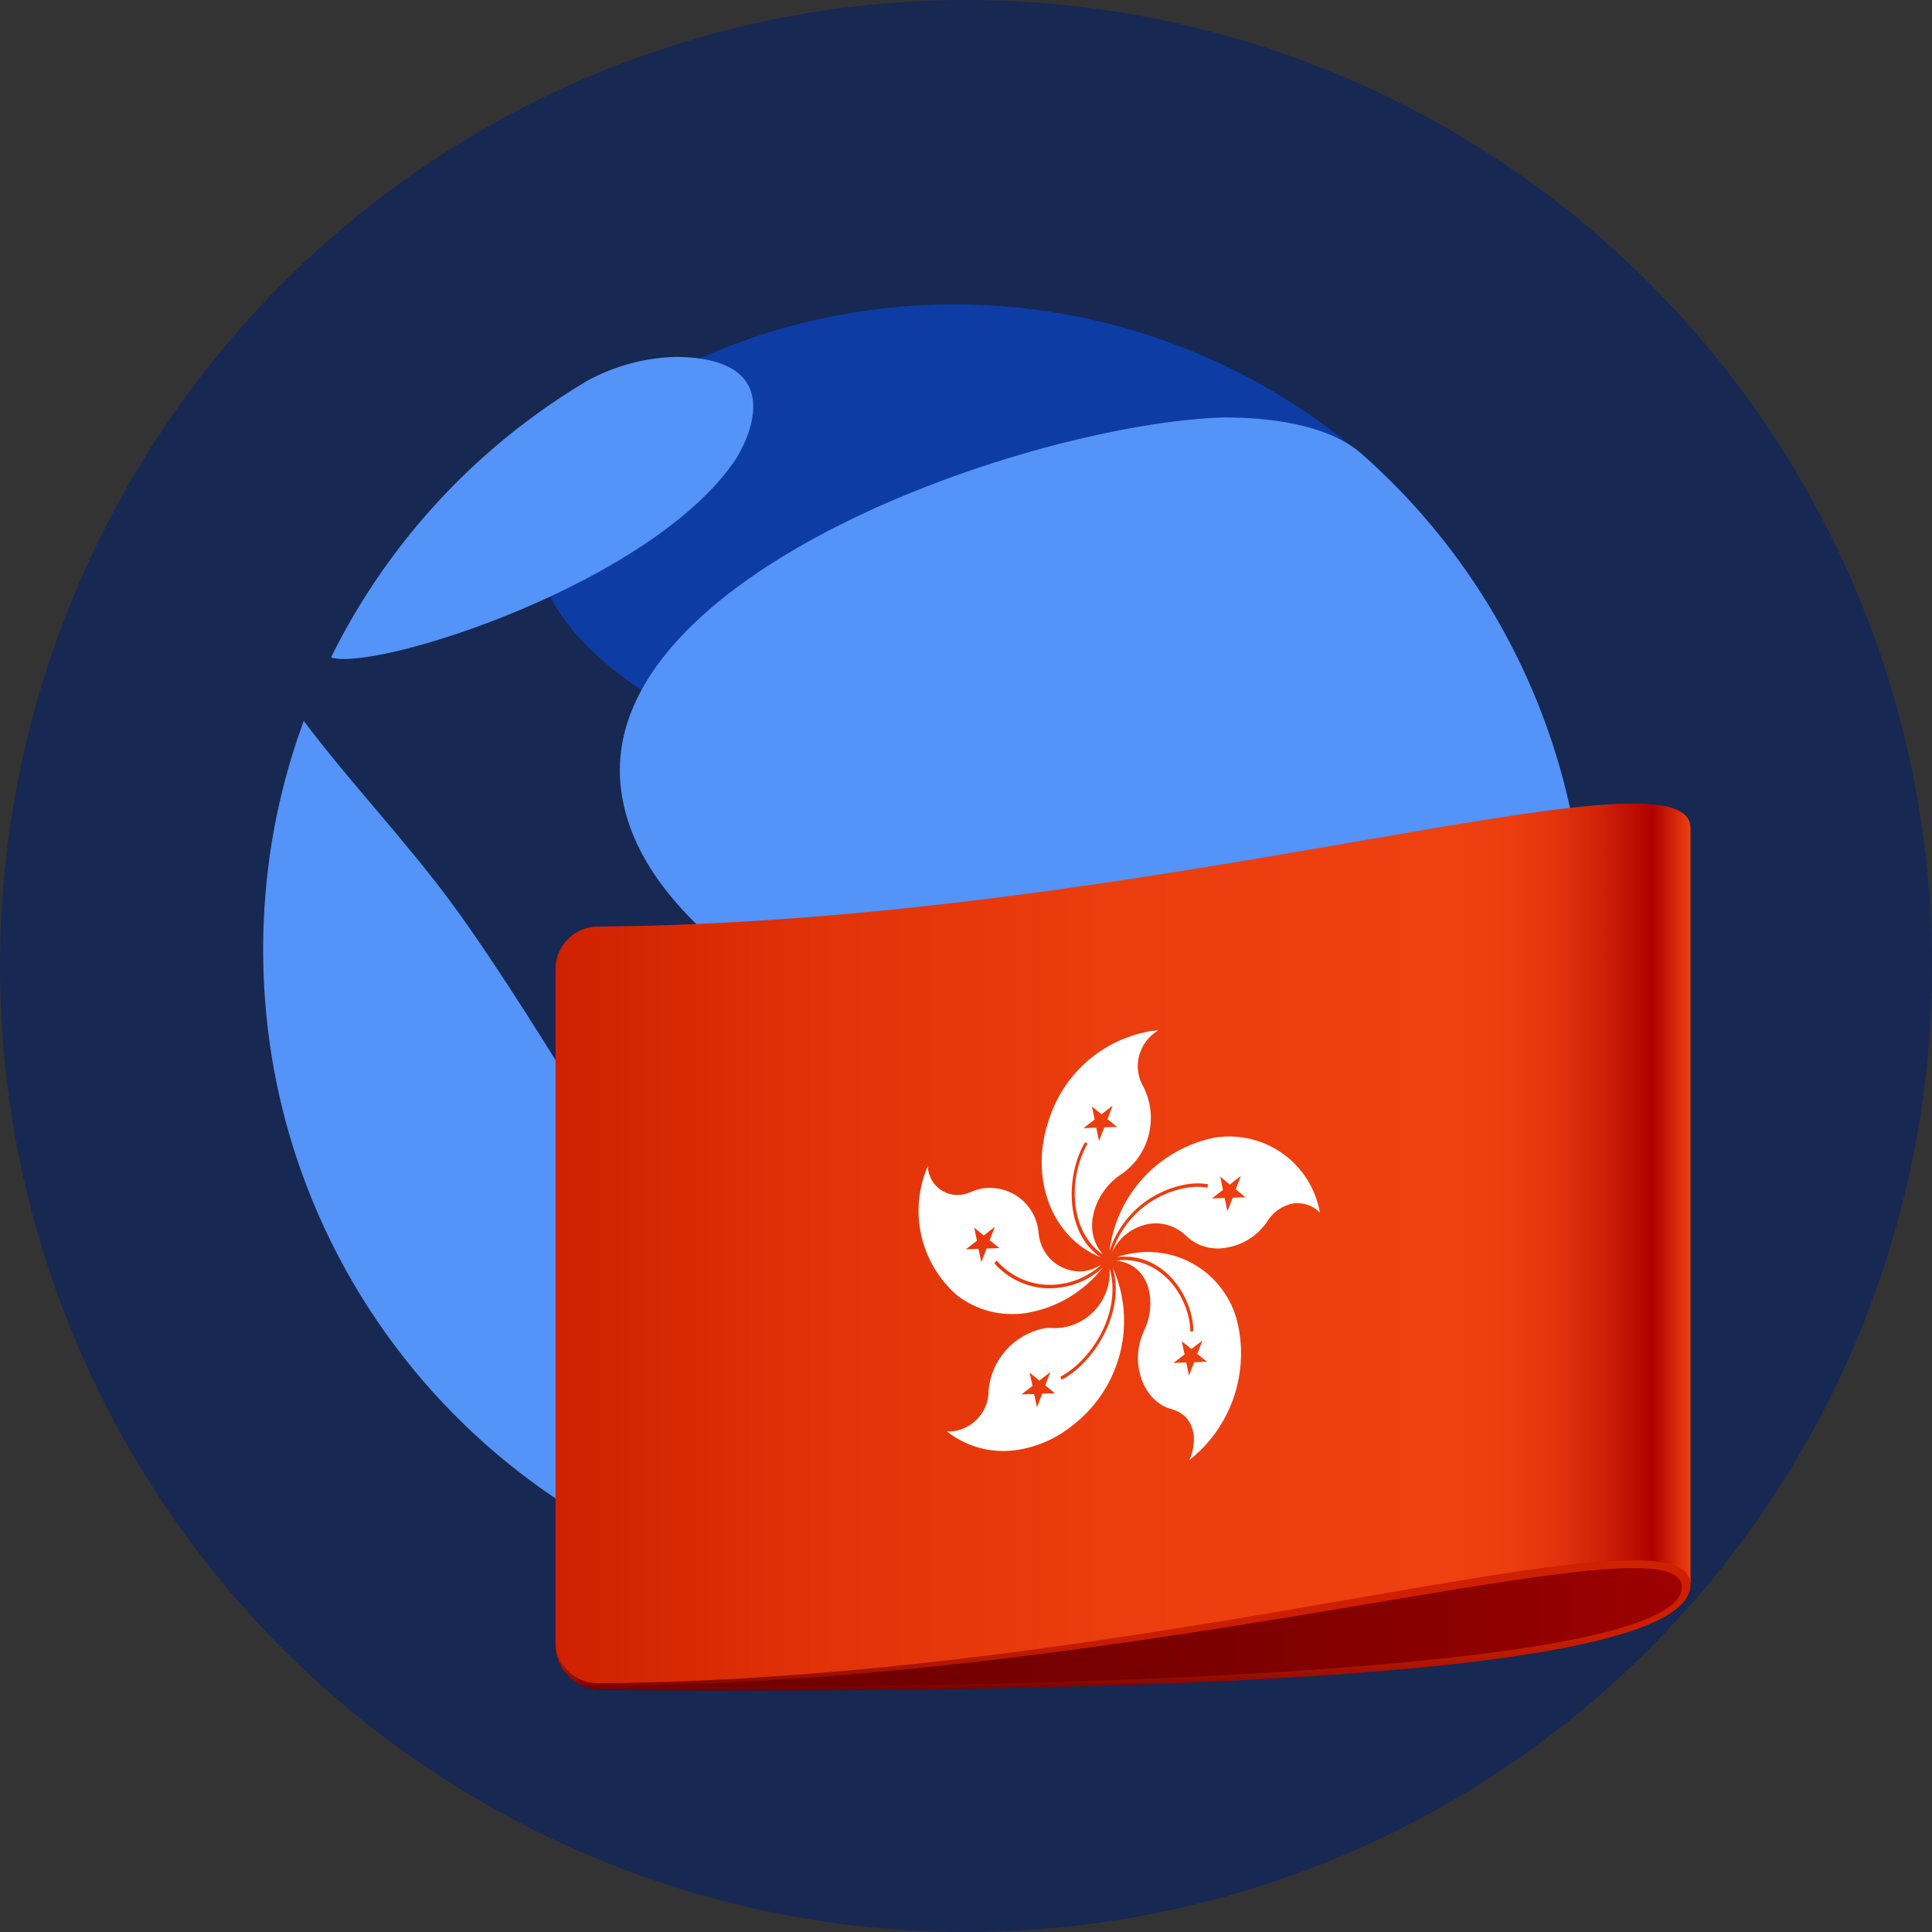 <svg width="24" height="24" viewBox="0 0 24 24" fill="none" xmlns="http://www.w3.org/2000/svg">
<rect x="0" y="0" width="24" height="24" fill="#333333" stroke="none"/>
<circle cx="12" cy="12" r="12" fill="#172852"/>
<path d="M10.332 16.334C10.782 17.998 12.396 19.269 13.212 19.216C13.24 19.214 16.304 18.643 17.982 15.841C19.287 13.66 18.843 11.555 17.067 11.509C16.429 11.555 9.475 13.162 10.332 16.334L10.332 16.334ZM16.902 5.64L16.9 5.639L16.902 5.637C15.784 4.686 14.42 4.071 12.967 3.861C11.514 3.651 10.031 3.856 8.69 4.453C8.521 4.523 8.357 4.604 8.198 4.694C8.088 4.753 7.979 4.81 7.873 4.874L7.899 4.882C7.585 5.096 7.307 5.359 7.076 5.661C4.839 8.614 12.335 10.762 16.343 10.769C18.185 12.092 18.703 7.043 16.902 5.64Z" fill="#0E3CA5"/>
<path d="M9.143 5.7C8.113 7.248 4.683 8.339 4.119 8.169L4.115 8.162C4.138 8.115 4.162 8.069 4.185 8.022C4.77 6.896 5.607 5.919 6.631 5.169C6.842 5.014 7.061 4.869 7.286 4.735C7.634 4.543 8.023 4.439 8.42 4.433C9.948 4.463 9.15 5.688 9.143 5.7ZM8.298 16.638C8.372 17.124 8.296 19.045 8.196 19.207C8.111 19.212 7.932 19.223 7.415 18.933C5.656 17.93 4.328 16.313 3.687 14.392C3.55 13.98 3.446 13.557 3.376 13.128C3.233 12.246 3.233 11.346 3.376 10.464C3.446 10.035 3.55 9.613 3.687 9.201C3.715 9.118 3.744 9.036 3.773 8.955C4.365 9.742 5.051 10.454 5.633 11.25C6.188 12.007 6.95 13.242 7.106 13.505C8.07 15.143 8.223 16.153 8.297 16.638L8.298 16.638ZM19.692 11.796C19.694 12.829 19.5 13.852 19.121 14.812C18.154 15.852 11.632 13.293 11.568 13.265C10.676 12.874 7.961 11.685 7.716 9.818C7.365 7.129 12.817 5.256 15.213 5.185C15.501 5.188 16.375 5.199 16.885 5.612C17.768 6.383 18.475 7.333 18.959 8.4C19.444 9.466 19.694 10.625 19.692 11.796ZM15.278 19.08C14.567 19.412 13.784 19.17 13.988 18.478C14.378 17.148 17.787 15.785 18.54 15.71C18.633 15.701 18.672 15.764 18.631 15.836C17.847 17.216 16.683 18.341 15.279 19.079" fill="#5493F7"/>
<path d="M6.901 20.382C6.891 20.532 6.94 20.68 7.038 20.795C7.136 20.909 7.275 20.98 7.425 20.993C14.332 21.04 21 20.723 21 19.688C21 16.555 6.901 20.382 6.901 20.382Z" fill="url(#paint0_linear_927_5222)"/>
<path d="M6.901 20.382C6.891 20.533 6.94 20.681 7.039 20.796C7.137 20.91 7.277 20.981 7.427 20.993C14.333 21.045 20.992 20.828 21 19.688C21 16.555 6.901 20.382 6.901 20.382ZM7.427 20.953C7.409 20.953 7.391 20.952 7.373 20.95C7.267 20.935 7.169 20.89 7.089 20.819C7.009 20.748 6.952 20.656 6.925 20.553C6.955 20.665 7.02 20.763 7.11 20.835C7.2 20.906 7.312 20.947 7.427 20.95C14.328 20.906 20.892 18.782 20.892 19.717C20.892 20.672 14.328 21 7.427 20.953Z" fill="url(#paint1_linear_927_5222)"/>
<path d="M7.428 11.51C7.359 11.51 7.29 11.524 7.226 11.55C7.162 11.577 7.104 11.616 7.055 11.665C7.006 11.713 6.967 11.772 6.941 11.836C6.914 11.9 6.901 11.968 6.901 12.037V20.382C6.901 20.522 6.956 20.655 7.054 20.754C7.152 20.853 7.285 20.909 7.425 20.91C14.332 20.858 21.009 18.572 21 19.688V10.289C21.009 9.172 14.334 11.459 7.428 11.51Z" fill="url(#paint2_linear_927_5222)"/>
<path d="M12.881 17.48L12.846 17.317L12.689 17.322L12.826 17.216L12.791 17.052L12.911 17.15L13.048 17.044L12.984 17.209L13.104 17.308L12.946 17.313L12.882 17.48H12.881ZM13.823 15.745C13.989 16.322 13.565 16.948 13.187 17.14L13.172 17.103C13.576 16.888 13.939 16.283 13.783 15.755C13.796 15.93 13.742 16.103 13.633 16.239C13.523 16.376 13.366 16.467 13.193 16.492C13.158 16.497 13.123 16.499 13.088 16.497C13.048 16.494 13.007 16.495 12.967 16.501C12.785 16.539 12.62 16.634 12.497 16.772C12.373 16.911 12.297 17.085 12.281 17.27C12.283 17.393 12.24 17.511 12.16 17.605C12.081 17.698 11.971 17.759 11.85 17.778C11.821 17.782 11.792 17.783 11.763 17.782C11.885 17.878 12.025 17.948 12.175 17.988C12.325 18.027 12.482 18.035 12.635 18.012C12.896 17.972 13.14 17.861 13.342 17.692C13.627 17.467 13.829 17.153 13.916 16.8C14.003 16.448 13.97 16.076 13.822 15.744" fill="white"/>
<path d="M12.19 15.677L12.155 15.514L11.998 15.52L12.136 15.412L12.102 15.25L12.22 15.348L12.358 15.24L12.294 15.407L12.414 15.504L12.255 15.51L12.191 15.677H12.19ZM11.526 14.484C11.408 14.757 11.379 15.06 11.445 15.35C11.511 15.639 11.668 15.901 11.893 16.095C12.013 16.186 12.151 16.253 12.298 16.29C12.444 16.327 12.597 16.334 12.746 16.311C13.123 16.25 13.463 16.049 13.697 15.748C13.553 15.88 13.373 15.965 13.18 15.993C13.027 16.017 12.872 16.002 12.727 15.949C12.582 15.896 12.453 15.808 12.351 15.692L12.381 15.66C12.478 15.772 12.602 15.857 12.741 15.908C12.88 15.959 13.03 15.973 13.176 15.951C13.364 15.923 13.54 15.84 13.68 15.712C13.612 15.753 13.536 15.781 13.457 15.793C13.389 15.799 13.32 15.79 13.255 15.768C13.19 15.747 13.13 15.713 13.078 15.668C13.027 15.623 12.984 15.568 12.954 15.507C12.924 15.445 12.906 15.378 12.901 15.31C12.894 15.229 12.87 15.149 12.832 15.077C12.793 15.005 12.741 14.941 12.677 14.89C12.613 14.839 12.54 14.801 12.461 14.779C12.382 14.757 12.3 14.751 12.218 14.761C12.168 14.768 12.118 14.782 12.071 14.803C12.028 14.822 11.983 14.836 11.936 14.843C11.885 14.848 11.834 14.844 11.785 14.828C11.736 14.813 11.691 14.788 11.652 14.754C11.614 14.72 11.582 14.679 11.561 14.633C11.539 14.586 11.527 14.536 11.526 14.485" fill="white"/>
<path d="M13.652 14.171L13.618 14.009L13.46 14.014L13.598 13.907L13.564 13.745L13.683 13.842L13.821 13.735L13.757 13.902L13.876 13.999L13.718 14.004L13.654 14.171H13.652ZM14.275 12.812C13.992 12.864 13.727 12.991 13.509 13.18C13.292 13.369 13.129 13.613 13.038 13.886C12.775 14.623 13.06 15.375 13.674 15.619C13.211 15.306 13.248 14.575 13.479 14.189L13.51 14.206C13.27 14.624 13.277 15.3 13.703 15.586C13.41 15.252 13.638 14.776 13.916 14.596C14.088 14.482 14.214 14.308 14.267 14.108C14.321 13.908 14.3 13.695 14.208 13.509C14.173 13.451 14.149 13.386 14.139 13.319C14.129 13.251 14.133 13.182 14.15 13.117C14.167 13.05 14.197 12.989 14.238 12.934C14.279 12.88 14.331 12.834 14.389 12.8C14.351 12.802 14.312 12.806 14.274 12.811" fill="white"/>
<path d="M15.247 15.044L15.213 14.882L15.055 14.887L15.192 14.781L15.158 14.617L15.277 14.715L15.414 14.607L15.351 14.774L15.47 14.873L15.313 14.878L15.249 15.044H15.247ZM15.102 14.129C14.761 14.195 14.45 14.367 14.213 14.62C13.976 14.874 13.825 15.195 13.782 15.54C13.852 15.325 13.981 15.133 14.153 14.986C14.325 14.84 14.535 14.744 14.758 14.709C14.841 14.696 14.925 14.697 15.007 14.711L14.998 14.753C14.917 14.74 14.835 14.74 14.754 14.753C14.539 14.787 14.337 14.88 14.171 15.021C14.006 15.163 13.882 15.348 13.815 15.555C13.858 15.463 13.922 15.383 14.002 15.322C14.083 15.26 14.177 15.22 14.277 15.203C14.358 15.191 14.44 15.197 14.518 15.222C14.596 15.247 14.668 15.289 14.727 15.345C14.791 15.409 14.869 15.456 14.956 15.483C15.041 15.51 15.133 15.516 15.222 15.501C15.325 15.486 15.424 15.45 15.513 15.395C15.601 15.34 15.678 15.267 15.737 15.181C15.772 15.121 15.82 15.069 15.877 15.029C15.934 14.989 15.998 14.962 16.067 14.949C16.127 14.942 16.187 14.948 16.244 14.967C16.301 14.987 16.353 15.019 16.396 15.062C16.347 14.784 16.197 14.534 15.974 14.36C15.752 14.187 15.473 14.101 15.192 14.12C15.161 14.122 15.13 14.125 15.099 14.13" fill="white"/>
<path d="M14.77 17.089L14.736 16.925L14.577 16.931L14.715 16.825L14.68 16.661L14.8 16.758L14.937 16.652L14.873 16.819L14.993 16.916L14.834 16.922L14.77 17.089ZM14.093 15.565C14.018 15.576 13.944 15.593 13.872 15.616C14.453 15.546 14.82 16.104 14.825 16.535L14.788 16.543C14.774 16.082 14.398 15.593 13.866 15.659C14.308 15.713 14.365 16.21 14.217 16.518C14.014 16.943 14.217 17.416 14.547 17.503C14.848 17.583 14.885 17.893 14.774 18.138C15.02 17.944 15.207 17.686 15.314 17.392C15.421 17.098 15.445 16.78 15.382 16.473C15.325 16.185 15.159 15.93 14.919 15.761C14.679 15.592 14.383 15.522 14.092 15.565" fill="white"/>
<defs>
<linearGradient id="paint0_linear_927_5222" x1="6.901" y1="19.726" x2="21" y2="19.726" gradientUnits="userSpaceOnUse">
<stop stop-color="#700000"/>
<stop offset="0.327" stop-color="#730000"/>
<stop offset="0.59" stop-color="#7D0000"/>
<stop offset="0.83" stop-color="#8E0000"/>
<stop offset="1" stop-color="#9F0000"/>
</linearGradient>
<linearGradient id="paint1_linear_927_5222" x1="13.95" y1="18.455" x2="13.95" y2="21" gradientUnits="userSpaceOnUse">
<stop offset="0.35" stop-color="#CF2000"/>
<stop offset="0.645" stop-color="#CD1F00"/>
<stop offset="0.752" stop-color="#C61D00"/>
<stop offset="0.828" stop-color="#BB1900"/>
<stop offset="0.889" stop-color="#AA1300"/>
<stop offset="0.941" stop-color="#940C00"/>
<stop offset="0.987" stop-color="#790300"/>
<stop offset="1" stop-color="#700000"/>
</linearGradient>
<linearGradient id="paint2_linear_927_5222" x1="6.901" y1="15.446" x2="21" y2="15.446" gradientUnits="userSpaceOnUse">
<stop stop-color="#CF2000"/>
<stop offset="0.021" stop-color="#D12201"/>
<stop offset="0.244" stop-color="#E23309"/>
<stop offset="0.487" stop-color="#EC3D0E"/>
<stop offset="0.791" stop-color="#EF4010"/>
<stop offset="0.841" stop-color="#EC3D0F"/>
<stop offset="0.882" stop-color="#E2330D"/>
<stop offset="0.919" stop-color="#D12208"/>
<stop offset="0.954" stop-color="#B90A03"/>
<stop offset="0.966" stop-color="#AF0000"/>
<stop offset="1" stop-color="#EF4010"/>
</linearGradient>
</defs>
</svg>
